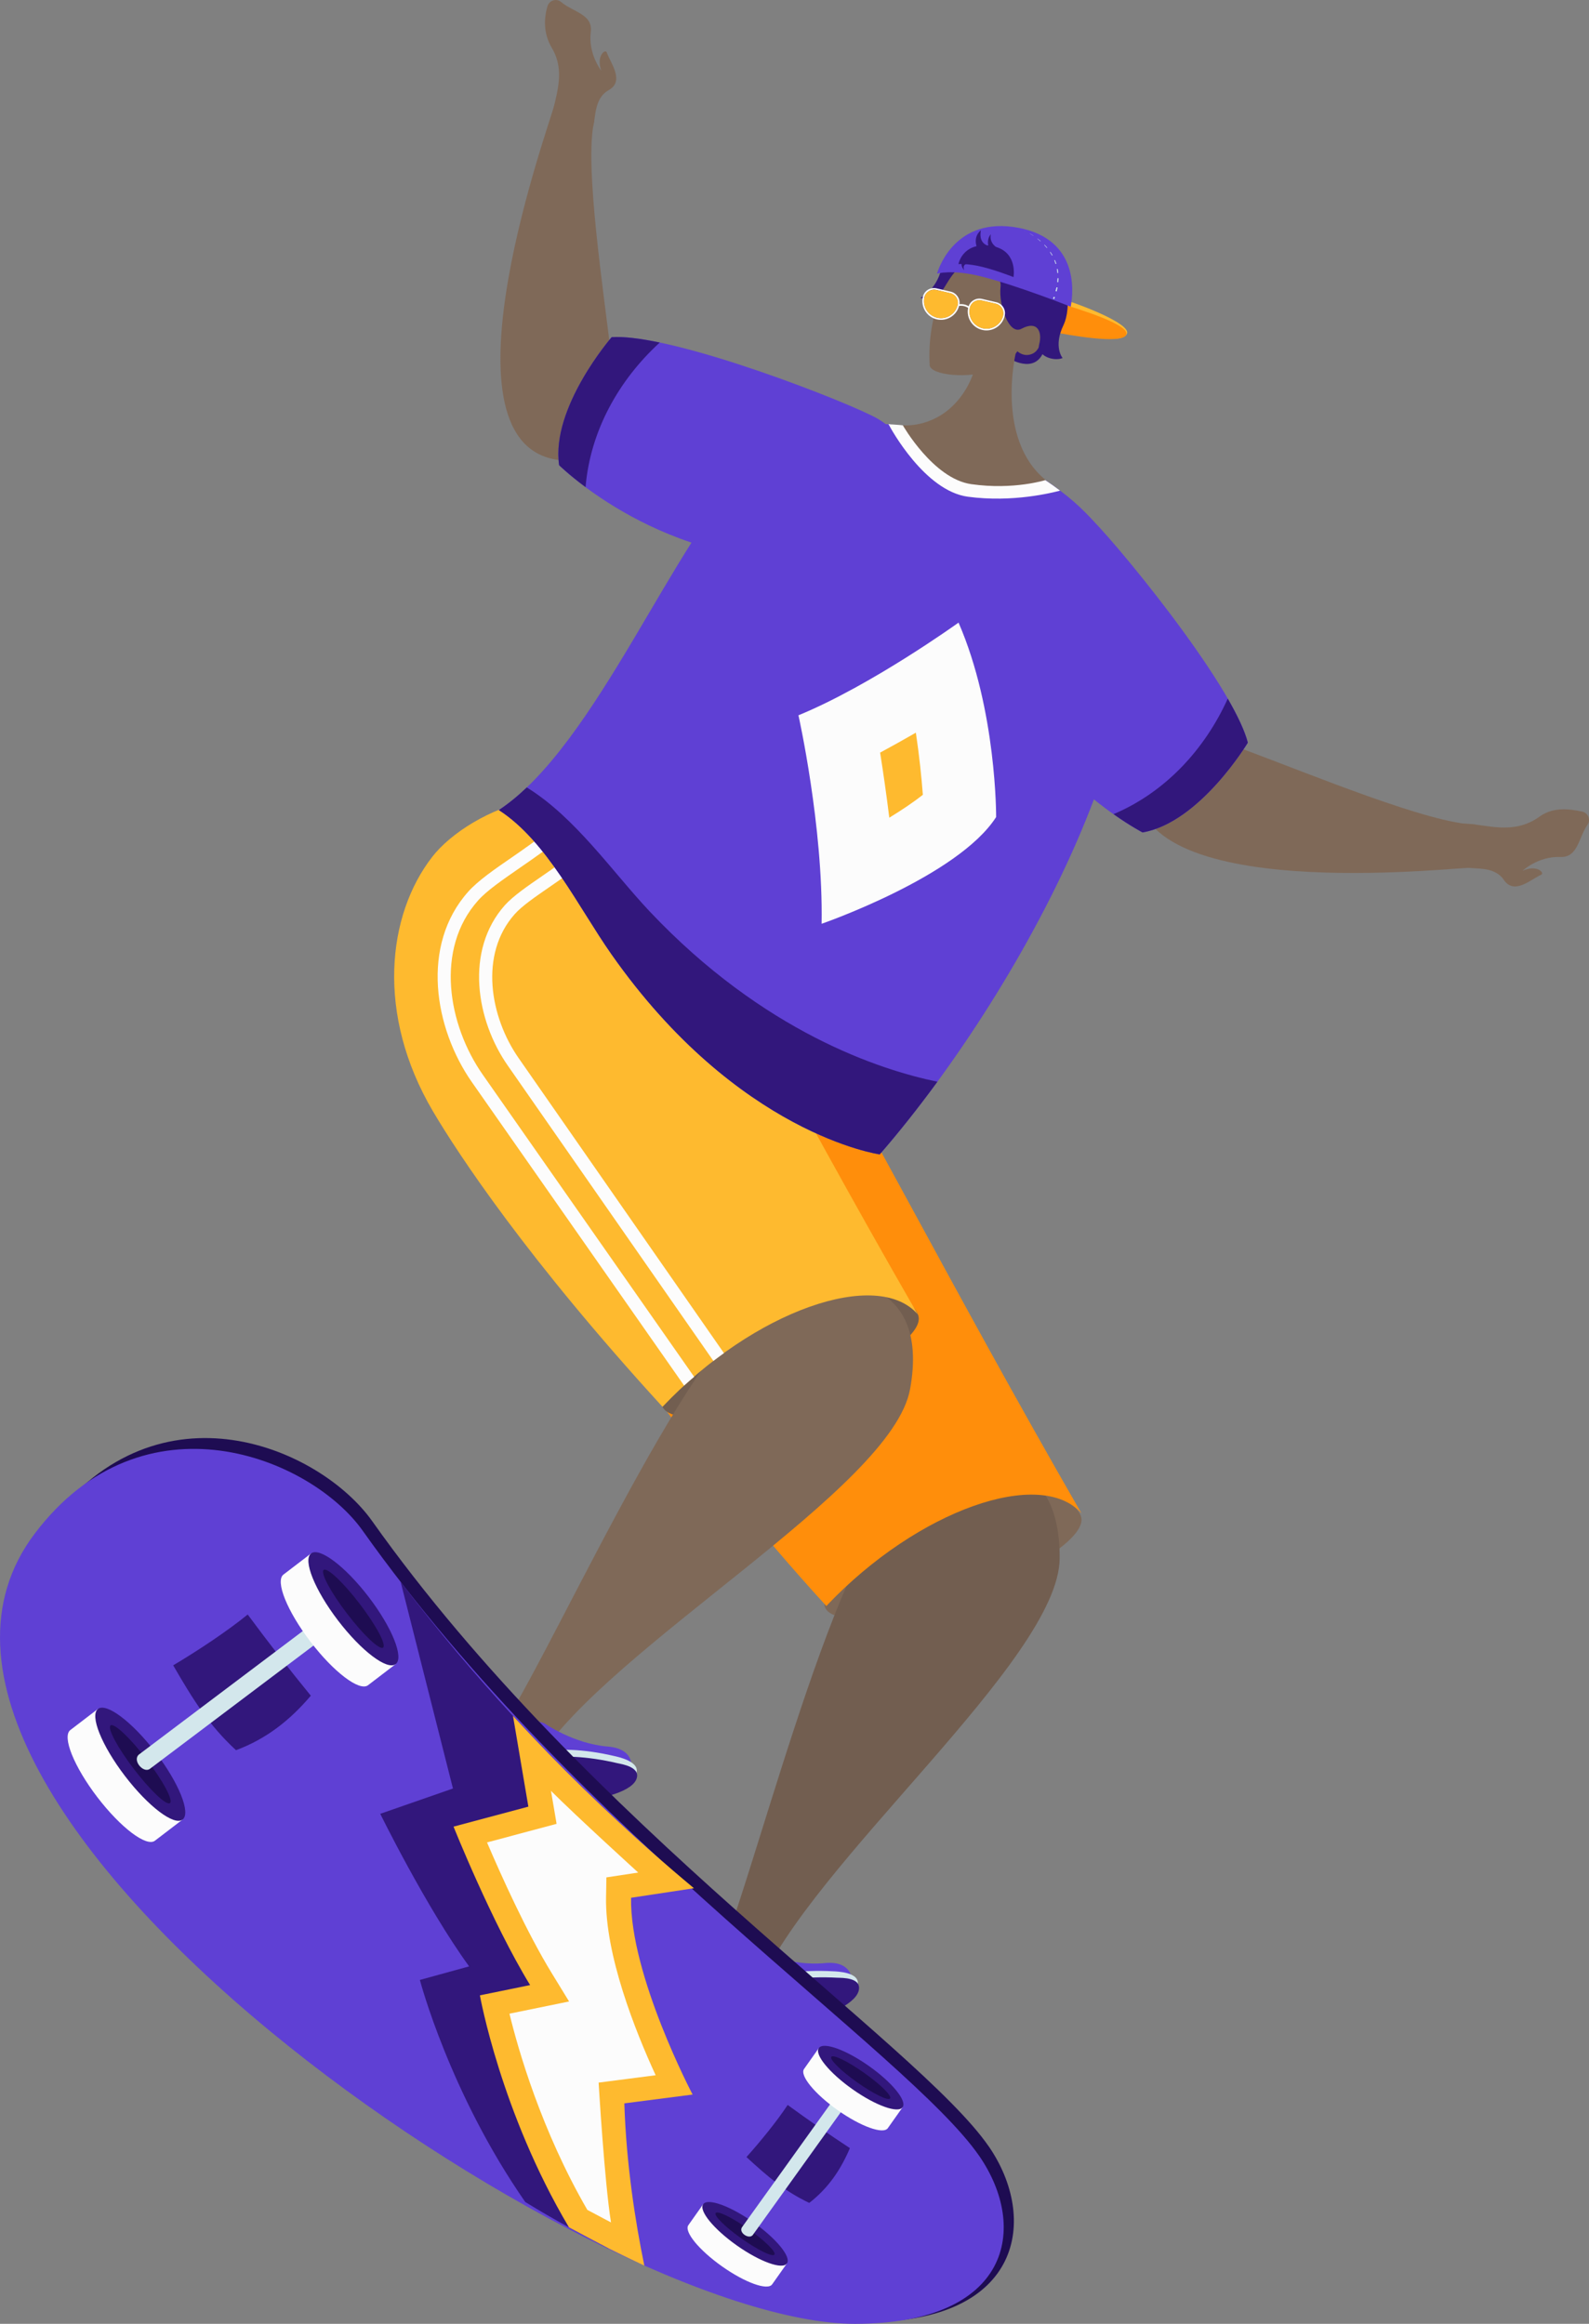 <svg id="_Слой_2" xmlns="http://www.w3.org/2000/svg" width="738.77" height="1080" viewBox="0 0 738.77 1080"><rect x="0" y="0" width="738.77" height="1080" fill="#808080" stroke="none"/><g id="Sport05_307407108"><g id="Sport05_307407108-2"><g><g><path d="M284.57 168.77c-3.81-32.89-13.05-92.17-8.31-112.47.0.0-15.02-19.4-18.61-7.14-4.35 14.85-57.68 163.92 6.21 164.91 12.45.19 24.52-12.4 20.71-45.29z" fill="#7f6958"/><path d="M408.34 194.77c-11.7-6.98-95.45-39.97-123.96-38.07.0.0-28.33 32.65-24.42 59.51.0.0 49.06 48.84 121.27 43.68 33.22-2.37 58.09-46.63 27.11-65.11z" fill="#5f40d4"/><path d="M306.73 159.19c-8.94-1.87-16.74-2.87-22.36-2.49.0.0-28.33 32.65-24.42 59.51.0.0 4.38 4.31 12.29 10.19 2.17-26.08 15.4-49.72 34.49-67.2z" fill="#32177c"/><path d="M283.03 41.87c7.52-4.24.73-12.67-.9-17.44-.69-2-5.11 1.74-2.55 8.44.0.0-6.19-7.64-4.9-18.08 1.02-8.18-8.28-9.19-13.76-13.83-2.21-1.87-5.56-.83-6.39 1.95-1.5 5.05-2.19 12.27 2.07 19.43 7.78 13.07-.6 26.34-.1 35.38.51 9.19 16.53 6.58 18.71 2.4 2.13-4.09.29-14 7.81-18.24z" fill="#7f6958"/></g><g><path d="M578.54 348.41c31.04 11.51 86.43 34.56 107.28 34.78.0.0 9.16 19.61-3.6 20.18-15.46.7-166.8 16.72-152.6-45.59 2.77-12.14 17.87-20.87 48.91-9.37z" fill="#7f6958"/><path d="M505.37 239.21c10.28 8.95 67.72 78.25 74.78 105.94.0.0-22.2 37.09-48.94 41.73.0.0-61.69-31.4-79.28-101.63-8.09-32.3 26.21-69.73 53.43-46.04z" fill="#5f40d4"/><path d="M570.82 324.68c4.56 7.91 7.94 15.01 9.33 20.47.0.0-22.2 37.09-48.94 41.73.0.0-5.46-2.82-13.51-8.5 24.1-10.18 42.45-30.11 53.12-53.7z" fill="#32177c"/><path d="M699.19 408.97c4.88 7.12 12.68-.38 17.3-2.42 1.93-.86-2.18-4.94-8.62-1.81.0.0 7.07-6.84 17.59-6.45 8.23.3 8.43-9.05 12.58-14.91 1.67-2.37.35-5.62-2.49-6.2-5.16-1.05-13-2.52-19.76 2.34-12.34 8.88-25 3.46-34.57 3.3-9.21-.14-5.22 18.13-.87 19.94 4.25 1.76 13.97-.93 18.85 6.19z" fill="#7f6958"/></g><path d="M490.95 138.04c.07 1.32.14 2.64.09 3.97-.11 3.39-.53 7.5-1.61 10.65 7.94 1.57 32.45 8.32 34.55 2.36 1.59-4.51-20.64-13.31-33.03-16.97z" fill="#feba2f"/><path d="M490.74 140.36c.07 1.32.14 2.64.09 3.97-.11 3.4-.76 6.69-1.83 9.84 7.94 1.56 32.78 6.07 34.61 1.36 1.72-4.46-20.48-11.51-32.87-15.17z" fill="#ff8e0b"/><path d="M502.57 704.7c3.12 8.81-21.02 25.38-53.9 37.01-32.88 11.63-62.07 13.92-65.19 5.11-3.12-8.81 29.43-38.92 62.32-50.54 32.89-11.63 53.66-.38 56.77 8.42z" fill="#7f6958"/><path d="M419.47 695.49c30.32-22.03 73.42-24.55 73.2 28.67-.19 47.21-116.58 142.14-140.25 200.11-3.54 8.66-20.23-.77-21.46-6.27 16.58-32.33 55.82-198.76 88.5-222.5z" fill="#725e50"/><g><path d="M330.64 918.76c.52 4.53-5.53 12.21 2.47 20.56.0.0 22.6-.54 29.08-2.36 6.48-1.83 27.33-5.88 34.05-15.52.0.0.74-10.39-12.73-9.09-15.9 1.54-30.9-5.44-30.9-5.44.0.0-7.2-1.61-13.48 2.58-6.28 4.19-8.5 9.28-8.5 9.28z" fill="#5f40d4"/><path d="M332.27 932.4s-3.69 8.81 2.63 11.94c6.59 3.26 19.09-2.86 19.09-2.86.0.0 3.06-4.66 6.62-5.54 3.57-.88 10.37 2.57 15.13 1.12 4.76-1.45 21.23-7.32 22.97-14.26 1.59-6.32-9.68-6.55-11.39-6.64-29.94-1.62-46.91 7.92-55.04 16.24z" fill="#d3e7ec"/><path d="M334.03 934.43c-1.68 1.55-3.41 8.1 1.39 10.09 6.78 2.82 19.09-.65 19.09-.65.0.0 3.05-4.66 6.62-5.54 3.56-.87 10.37 2.58 15.13 1.12 4.76-1.45 21.23-7.31 22.97-14.26 1.59-6.31-8.09-5.94-9.8-6.03-29.94-1.62-46.85 7.38-55.39 15.27z" fill="#32177c"/></g><path d="M384.18 746.39c-63.12-68.95-105.67-134.58-117.22-154.16-26.56-45.04-3.52-84.94 10.15-101.42 17.68-21.33 72.8-47.1 103.39-5.56 14.71 19.98 61.09 111.91 122.33 218.15-18.72-21.52-75.95-2.04-118.65 43z" fill="#ff8e0b"/><path d="M426.91 611.25c3.12 8.81-21.02 25.38-53.9 37.01-32.88 11.63-62.07 13.92-65.19 5.11-3.12-8.81 29.43-38.92 62.32-50.54 32.89-11.63 53.66-.38 56.77 8.42z" fill="#725e50"/><path d="M356.1 604.56c33.72-16.35 76.6-11.24 67.01 41.1-8.5 46.44-139.78 119.41-173.28 172.3-5.01 7.9-19.78-4.32-20.02-9.95 22.02-28.91 89.94-185.83 126.29-203.45z" fill="#7f6958"/><g><path d="M229.37 808.7c-.29 4.55-7.59 11.05-1.18 20.67.0.0 22.34 3.45 29.04 2.81 6.71-.66 27.94-.99 36.25-9.28.0.0 2.56-10.11-10.93-11.19-15.92-1.29-29.46-10.8-29.46-10.8.0.0-6.8-2.85-13.72.17-6.92 3.02-10 7.63-10 7.63z" fill="#5f40d4"/><path d="M228.58 822.42s-5.18 8.03.49 12.22c5.91 4.37 19.29.55 19.29.55.0.0 3.82-4.06 7.49-4.29 3.66-.23 9.75 4.36 14.69 3.76 4.94-.59 22.19-3.46 25.12-9.99 2.67-5.94-8.38-8.15-10.04-8.54-29.19-6.86-47.57-.45-57.04 6.3z" fill="#d3e7ec"/><path d="M229.95 824.74c-1.93 1.23-4.78 7.37-.41 10.18 6.18 3.97 18.91 2.72 18.91 2.72.0.0 3.83-4.05 7.49-4.28 3.66-.23 9.75 4.36 14.7 3.76 4.94-.59 22.18-3.47 25.12-9.99 2.67-5.94-6.92-7.27-8.59-7.66-29.19-6.86-47.42-.99-57.22 5.28z" fill="#32177c"/></g><path d="M468.71 166.32s9.85-8.09 13.17-14.21c0 0 7.71-.41 3.47 10.98-4.25 11.4-16.63 3.23-16.63 3.23z" fill="#32177c"/><path d="M308.02 653.82c-63.12-68.95-95.17-117.75-106.72-137.33-26.56-45.04-21.32-91.26-.35-118.25 16.99-21.88 72.8-47.1 103.39-5.56 14.71 19.98 61.09 111.91 122.33 218.15-18.72-21.53-75.95-2.04-118.65 42.99z" fill="#feba2f"/><path d="M322.74 639.88c-1.54 1.29-3.14 2.65-4.68 4.06l-98.63-140.96c-17.66-25.22-23.93-63.74-1.72-88.59 4.55-5.11 12.31-10.46 20.55-16.12 12.43-8.62 26.27-18.15 29.53-27.44h.06c.49-1.36.74-2.64.74-4h6.15c0 1.72-.25 3.45-.74 5.11-3.51 11.51-18.09 21.59-32.3 31.38-7.88 5.48-15.38 10.59-19.44 15.2-20.06 22.45-14.09 57.71 2.21 80.97l98.26 140.4z" fill="#fcfcfc"/><path d="M336.59 628.86c-1.66 1.17-3.26 2.4-4.92 3.63l-95.55-137.2c-14.83-21.16-20.06-53.59-1.42-74.57 3.88-4.3 10.4-8.8 17.29-13.53 11.75-8.12 25.1-17.35 25.1-25.84h6.15c0 11.75-14.09 21.47-27.75 30.88-6.58 4.55-12.8 8.8-16.18 12.61-16.55 18.58-11.57 47.75 1.84 66.95l95.43 137.08z" fill="#fcfcfc"/><path d="M409.01 536.51s-65.96-9.23-124.78-93.09c-15.32-21.84-30.02-52.6-52.3-66.94 45.53-29.96 82.38-128.32 116.22-158.65 20.18-18.15 44.24-21.32 64.97-20.65.49.0 20.3 2.58 30.58 5.91 12.92 4.18 32.49 12.24 49.16 24.92 8.49 6.34 16.18 13.9 21.96 22.77 39.5 60.42-36.79 206.23-105.82 285.72z" fill="#5f40d4"/><path d="M435.83 502.73c-8.92 12.19-17.9 23.51-26.82 33.78.0.0-65.96-9.23-124.78-93.09-15.32-21.84-30.02-52.6-52.3-66.94 4.37-2.9 8.74-6.46 12.98-10.52 22.58 13.9 39.87 39.31 57.1 57.59 53.1 56.23 107.42 73.77 133.82 79.18z" fill="#32177c"/><path d="M492.86 228.02c-3.51.92-21.96 5.66-42.88 2.83-20-2.71-35.75-31.5-36.85-33.66-.12-.06-.12-.12-.12-.12.0.0.55.12 1.47.19h.43c9.04.49 18.52 2.52 28.79 5.85 12.92 4.18 32.49 12.24 49.16 24.92z" fill="#fcfcfc"/><path d="M472.2 164.32s-9.39 39.79 13.96 58.77c0 0-14.84 4.74-34.63 1.92-17.64-2.52-31.79-27.36-31.79-27.36.0.0 13.01 1.42 23.84-9.65 14.02-14.32 11.86-35.28 11.86-35.28l16.76 11.59z" fill="#7f6958"/><path d="M473 163.26s-2.58 4.58-12.23 8.74c-9.64 4.16-28.26 2.51-28.54-2.32-1.34-23.59 8.31-44.11 17.05-48.33 8.74-4.22 31.74 4.63 31.38 14.75-.36 10.12-2.54 15.55-2.54 15.55.0.0 1.92-1.69 4.29.54 2.38 2.22 2.15 9.78-2.02 12.01-4.17 2.23-7.39-.95-7.39-.95z" fill="#7f6958"/><path d="M455.33 127.44c2-.82 4.01-.75 6.29.15.32.13.64.19.97.27.2.04.39.04.59.09.15.03.28.08.43.12 7.97.2 11.41-5 9.28-8.96-8.23-15.27-32.73-5.05-35.29 5.99-2.22 9.6-9.68 13.39-9.68 13.39 9.99 2.1 9.87-4.69 15.74-11.73 5.56-6.68 11.08-.92 11.67.68z" fill="#32177c"/><path d="M455.33 127.44s10.72-1.98 9.84 6.07c-.87 8.05 3.79 22.45 9.72 19.29 7.79-4.14 9.69 1.85 8.28 7.13-1.42 5.28 6.43 8.23 10.88 6.48.0.0-4.51-5.26.45-15.42 3.25-6.64 4.89-28.36-16.24-33.25-16.84-3.91-22.94 9.69-22.94 9.69z" fill="#32177c"/><g><g><path d="M463.16 140.44l-6.59-1.53c-2.76-.64-5.46.94-6.24 3.48-.08.05-.1.17-.12.23l-.12.54c-.88 4.6 1.99 9.11 6.61 10.18 4.67 1.08 9.34-1.88 10.42-6.56v-.06c.67-2.82-1.14-5.64-3.96-6.29zm3.24 6.18c-.99 4.26-5.27 6.93-9.52 5.94-4.26-.99-6.94-5.21-5.96-9.46l.07-.3c.59-2.27 3.01-3.73 5.41-3.17l6.59 1.53c2.4.55 3.92 2.99 3.42 5.4v.06z" fill="#fcfcfc"/><path d="M466.41 146.56v.06c-1 4.26-5.28 6.93-9.54 5.94-4.26-.99-6.94-5.21-5.96-9.46l.07-.3c.59-2.27 3.01-3.73 5.41-3.17l6.59 1.53c2.4.55 3.92 2.99 3.42 5.4z" fill="#feba2f"/></g><g><path d="M446.07 141.41c.42-2.62-1.37-5.25-4.07-5.87l-6.59-1.53c-2.76-.64-5.61 1.04-6.29 3.72l-.07.29c-1.08 4.68 1.88 9.34 6.5 10.41 4.55 1.06 9.18-1.73 10.35-6.25h.06s.1-.4.1-.4c.03-.12.06-.24.02-.38zm-.83.32c-.99 4.25-5.27 6.92-9.52 5.94-4.26-.99-6.88-5.19-5.95-9.46l.07-.3c.65-2.25 3.07-3.71 5.41-3.17l6.59 1.53c2.4.55 3.98 3 3.42 5.4l.35.14-.36-.08z" fill="#fcfcfc"/><path d="M445.6 141.8l-.36-.08c-.99 4.25-5.27 6.92-9.52 5.94-4.26-.99-6.88-5.19-5.95-9.46l.07-.3c.65-2.25 3.07-3.71 5.41-3.17l6.59 1.53c2.4.55 3.98 3 3.42 5.4l.35.14z" fill="#feba2f"/></g><path d="M445.71 142.2s2.59-.54 4.6 1.06l.48-.6c-2.3-1.84-5.13-1.24-5.24-1.21l.17.75z" fill="#fcfcfc"/></g><path d="M445.65 289.36s-40.59 29.22-74.43 43.07c0 0 11.54 51.53 10.77 96.9.0.0 63.4-21.92 81.14-49.61.0.0.28-49.61-17.48-90.37z" fill="#fcfcfc"/><path d="M413.46 380.02c-1.35-10.89-2.82-21.08-4.27-30.24 5.65-3.05 11.21-6.16 16.62-9.27 1.63 10.9 2.64 20.83 3.25 28.89-4.26 3.33-9.55 6.93-15.59 10.62z" fill="#feba2f"/><path d="M470.96 105.46c-28.49-3.88-35.31 21.71-35.31 21.71.0.0 7.01-2.02 20 1.17 17.35 4.31 42.14 14.21 42.14 14.21 1.54-7.87 3.45-32.85-26.82-37.1zm.25 23.32s-10.03-4-17.29-5.35c-5.48-.99-8.31-.68-8.31-.68.0.0 1.66-9.54 13.54-8.68 12.67.99 12.55 11.45 12.06 14.71z" fill="#5f40d4"/><path d="M463.79 115.27s-4.01-2.01-3.12-6.4c0 0-2.9 2.62-.17 8.39l3.28-1.99z" fill="#32177c"/><path d="M449.61 122.53s-2.4.36-1.28 3.06c0 0-2.51-2.44-.48-4.27l1.76 1.2z" fill="#32177c"/><path d="M460.45 114.43s-5.75-.28-4.41-7.4c0 0-4.73 3.33-.87 10.01l5.29-2.61z" fill="#32177c"/><g><path d="M475.88 107.03 476.7 107.4 476.69 107.41 475.88 107.03z" fill="#d3e7ec"/><path d="M478.86 108.53 480.42 109.49 480.38 109.56 478.84 108.58 478.86 108.53z" fill="#d3e7ec"/><path d="M482.43 110.91 483.85 112.06 483.75 112.18 482.36 111 482.43 110.91z" fill="#d3e7ec"/><path d="M485.64 113.74 486.88 115.11 486.71 115.25 485.5 113.87 485.64 113.74z" fill="#d3e7ec"/><path d="M488.38 117.07 489.37 118.63 489.12 118.78 488.17 117.21 488.38 117.07z" fill="#d3e7ec"/><path d="M490.48 120.85 491.13 122.59 490.79 122.7 490.17 120.98 490.48 120.85z" fill="#d3e7ec"/><path d="M491.75 125 492.02 126.85 491.6 126.88 491.36 125.08 491.75 125z" fill="#d3e7ec"/><path d="M492.14 129.31 492.04 131.16 491.55 131.11 491.67 129.3 492.14 129.31z" fill="#d3e7ec"/><path d="M491.7 133.63 491.29 135.45 490.75 135.31 491.18 133.52 491.7 133.63z" fill="#d3e7ec"/><path d="M490.47 138.11 490.14 139 489.57 138.77 489.91 137.91 490.47 138.11z" fill="#d3e7ec"/></g></g><g><path d="M459.63 997.46c-33.18-47.97-186.65-149.65-286.59-290.51-24.12-34-99.08-66.65-149.78.41-95.55 126.34 258.14 371.79 379.81 371.79 72.37.0 79.77-48.15 56.57-81.7z" fill="#1e0c52"/><path d="M455.2 1001.89c-33.18-47.97-186.65-149.65-286.59-290.51-24.12-34-101.78-65.66-152.48 1.39-95.55 126.35 259.62 367.23 381.29 367.23 72.36.0 80.98-44.56 57.79-78.11z" fill="#5f40d4"/><path d="M297.51 959.13l-31.3 6.39c3.4 30.6 10.46 58.97 16.72 79.43-5.99-3.15-12.16-6.39-18.42-9.8-6.71-3.67-13.5-7.59-20.3-11.76-35.23-50.63-49-103.21-49-103.21l22.89-6.3c-20.12-27.7-41.31-70.91-41.31-70.91l33.8-11.76-24.32-96.05c17.52 23.01 34.96 43.63 52.22 62.3 22.17 24.2 43.81 44.91 64.38 63.15l-41.13 9.29c2.15 35.97 35.77 89.23 35.77 89.23z" fill="#32177c"/><path d="M322.01 973.45l-31.74 4.09c.9 28.29 5.1 55.06 9.3 75.42-5.45-2.56-11-5.2-16.63-8.01-5.99-3.15-12.16-6.39-18.42-9.8-31.74-53.44-41.4-107.81-41.4-107.81l23.34-4.77c-17.79-29.06-35.59-73.64-35.59-73.64l34.78-9.29-7.15-42.19c22.17 24.2 43.81 44.91 64.38 63.15 6.71 5.96 13.32 11.59 19.76 16.96l-29.24 4.43c-.63 35.97 28.61 91.45 28.61 91.45z" fill="#feba2f"/><path d="M273.07 1027.05c-21.41-36.96-32.13-74.43-36.21-91.19l27.72-5.67-8.09-13.21c-11.64-19.03-23.43-45.21-30.06-60.71l32.34-8.64-2.6-15.32c12.25 12.22 40.55 37.96 40.55 37.96l-14.79 2.25-.16 9.29c-.47 26.88 13.62 62.15 23.06 82.66l-26.51 3.42s2.7 46 5.75 64.99c-3.62-1.9-7.29-3.85-11.01-5.84z" fill="#fcfcfc"/><g><g><path d="M84.88 845.65l-12.85 9.82c-3.94 3.02-15.94-6.06-26.8-20.26-10.86-14.2-16.47-28.16-12.53-31.17l12.85-9.83 39.32 51.43z" fill="#fcfcfc"/><path d="M45.56 794.22c-3.94 3.02 1.67 16.97 12.53 31.17 10.86 14.2 22.86 23.27 26.79 20.26 3.94-3.02-1.67-16.97-12.52-31.17-10.86-14.2-22.86-23.27-26.8-20.26z" fill="#32177c"/><path d="M51.42 801.89c-1.63 1.24 3.23 10.33 10.85 20.3 7.62 9.97 15.12 17.04 16.75 15.8 1.63-1.24-3.23-10.33-10.85-20.3-7.62-9.97-15.12-17.04-16.75-15.8z" fill="#1e0c52"/></g><path d="M109.73 813.41c14.18-5.3 25.11-13.95 34.78-25.33-9.72-11.89-19.51-24.42-29.35-37.73-9.9 8.06-23.67 17.09-34.64 23.62 9.38 16.22 16.79 28 29.21 39.44z" fill="#32177c"/><path d="M64.6 815.41l91.42-68.86c1.85-1.39 4.49-1.03 5.87.82 1.39 1.85 1.02 4.48-.83 5.88l-91.42 68.86c-3.03 2.13-8.24-3.99-5.04-6.7z" fill="#d3e7ec"/><g><path d="M183.96 773.39l-12.85 9.82c-3.94 3.01-15.94-6.06-26.79-20.26-10.86-14.2-16.47-28.16-12.53-31.17l12.85-9.82 39.32 51.43z" fill="#fcfcfc"/><path d="M144.64 721.96c-3.94 3.02 1.67 16.97 12.52 31.17 10.86 14.2 22.86 23.27 26.8 20.26 3.94-3.02-1.67-16.97-12.53-31.17-10.86-14.2-22.86-23.27-26.79-20.26z" fill="#32177c"/><path d="M150.5 729.62c-1.63 1.25 3.23 10.33 10.85 20.3 7.62 9.97 15.12 17.04 16.75 15.8 1.63-1.25-3.23-10.33-10.85-20.3-7.62-9.97-15.12-17.04-16.75-15.8z" fill="#1e0c52"/></g></g><g><path d="M365.87 1051.93l-6.88 9.73c-2.11 2.99-12.54-.76-23.29-8.35-10.76-7.6-17.77-16.18-15.66-19.17l6.88-9.73 38.96 27.52z" fill="#fcfcfc"/><path d="M326.92 1024.42c-2.11 2.99 4.9 11.57 15.66 19.17 10.75 7.59 21.19 11.34 23.29 8.35 2.11-2.99-4.91-11.57-15.66-19.16-10.76-7.6-21.19-11.34-23.29-8.36z" fill="#32177c"/><path d="M332.72 1028.52c-.87 1.24 4.54 6.56 12.09 11.89 7.55 5.33 14.38 8.66 15.25 7.42.87-1.23-4.55-6.56-12.1-11.88-7.55-5.34-14.37-8.66-15.25-7.43z" fill="#1e0c52"/></g><path d="M376.25 1023.8c8.81-6.84 14.59-15.33 18.89-25.45-9.45-6.23-19.09-12.88-28.93-20.07-5.19 7.84-12.88 17.22-19.16 24.22 10.16 9.34 17.96 15.99 29.21 21.31z" fill="#32177c"/><path d="M344.96 1035.13l49.14-68.52c1-1.38 2.93-1.71 4.31-.71 1.38 1 1.7 2.93.71 4.31l-49.14 68.52c-1.67 2.16-6.67-1-5.02-3.6z" fill="#d3e7ec"/><g><path d="M419.65 979.34l-6.88 9.73c-2.11 2.99-12.54-.76-23.29-8.35-10.76-7.6-17.77-16.18-15.66-19.16l6.88-9.73 38.96 27.51z" fill="#fcfcfc"/><path d="M380.7 951.83c-2.11 2.98 4.9 11.56 15.66 19.16 10.75 7.59 21.19 11.34 23.29 8.35 2.11-2.99-4.91-11.57-15.66-19.16-10.76-7.6-21.19-11.34-23.29-8.35z" fill="#32177c"/><path d="M386.5 955.93c-.87 1.24 4.54 6.56 12.09 11.89 7.55 5.33 14.38 8.66 15.25 7.42.87-1.23-4.55-6.56-12.09-11.88-7.55-5.34-14.38-8.66-15.25-7.43z" fill="#1e0c52"/></g></g></g></g></svg>